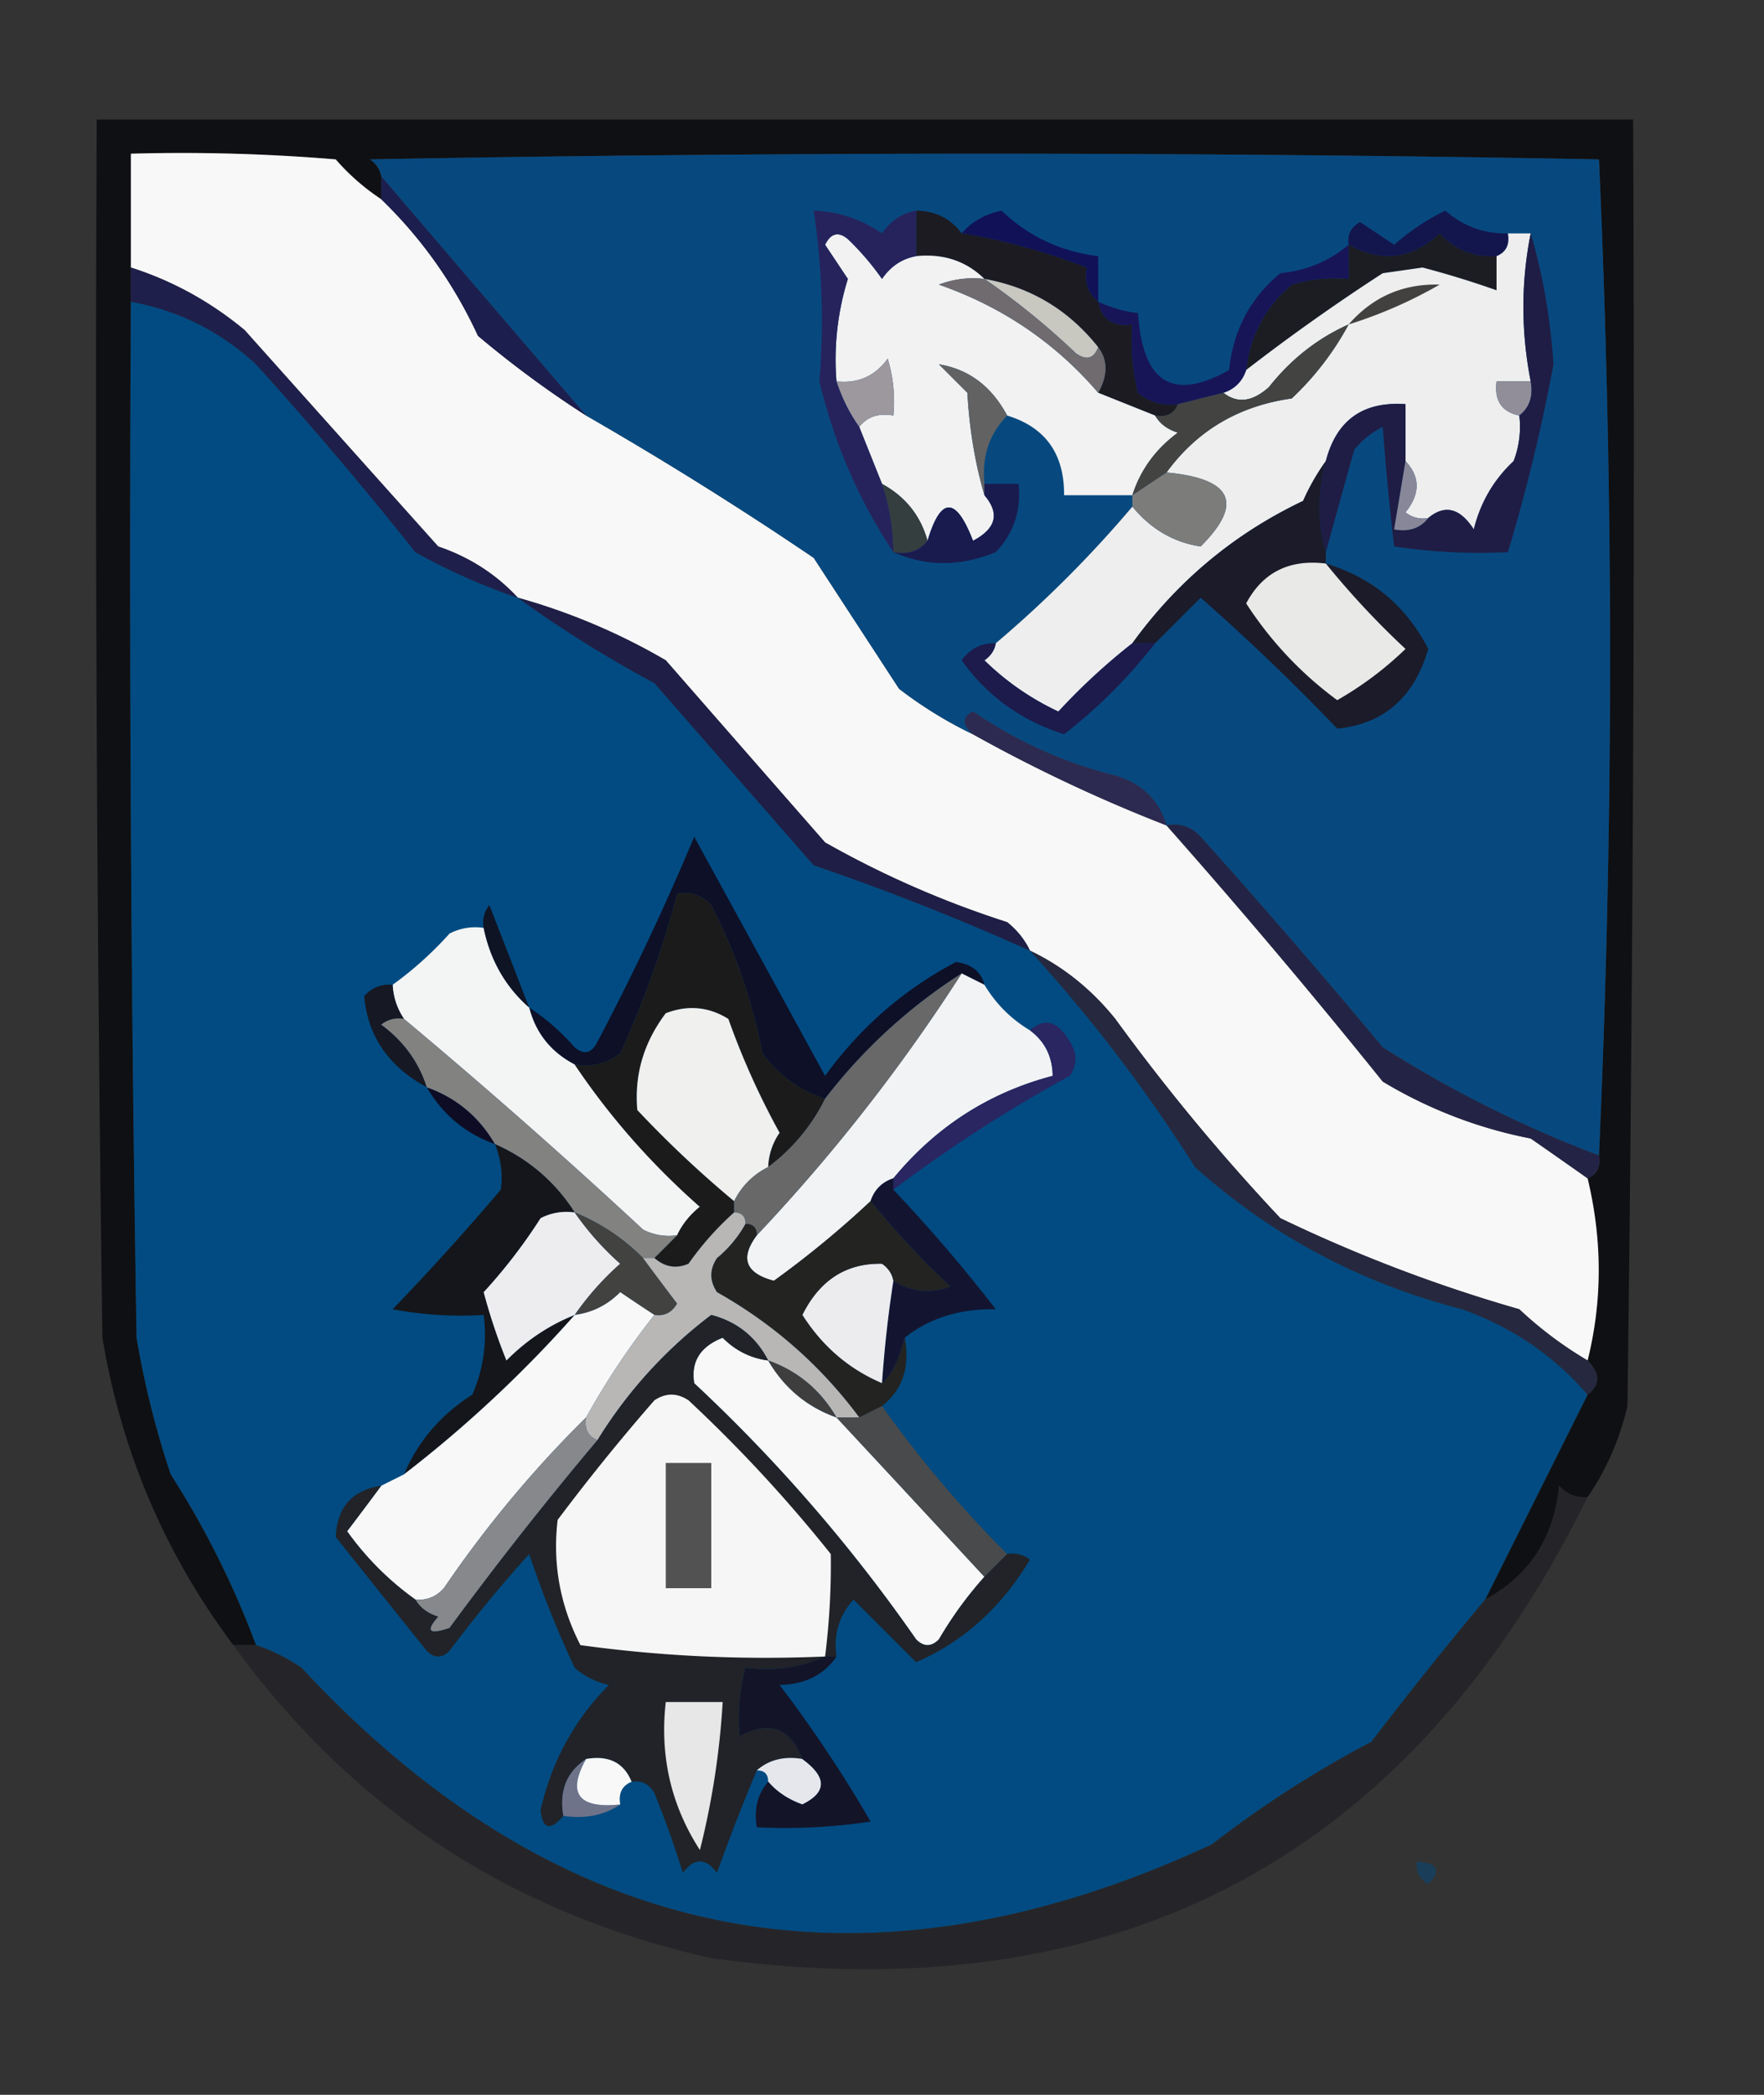 <svg xmlns="http://www.w3.org/2000/svg" width="155" height="184" style="shape-rendering:geometricPrecision;text-rendering:geometricPrecision;image-rendering:optimizeQuality;fill-rule:evenodd;clip-rule:evenodd"><rect width="100%" height="100%" fill="#333333" stroke="none"/><path style="opacity:.951" fill="#0e0f12" d="M139.5 131.5c-.996.086-1.829-.248-2.5-1-.437 4.561-2.604 7.894-6.5 10l9-18c1.125-.848 1.125-1.848 0-3 1.302-5.234 1.302-10.567 0-16 .838-.342 1.172-1.008 1-2a983.569 983.569 0 0 0 0-87.5c-36-.667-72-.667-108 0 .556.383.89.883 1 1.5v2a19.568 19.568 0 0 1-4-3.5c-5.99-.5-11.99-.666-18-.5v13a4141.1 4141.1 0 0 0 .5 91 78.96 78.96 0 0 0 3 12 78.806 78.806 0 0 1 7.5 15h-2c-6.011-8.028-9.845-17.028-11.5-27-.5-35.665-.667-71.332-.5-107h135a6381.5 6381.5 0 0 1-.5 113c-.705 2.976-1.871 5.642-3.5 8z"/><path style="opacity:1" fill="#f8f8f8" d="M33.5 17.5c3.56 3.444 6.394 7.444 8.5 12a90.555 90.555 0 0 0 9.5 7 321.444 321.444 0 0 1 20 12.5L79 60.5a36.637 36.637 0 0 0 6.5 4 136.468 136.468 0 0 0 17 8 619.998 619.998 0 0 1 19 22.5 39.995 39.995 0 0 0 13 5 701.656 701.656 0 0 1 5 3.5c1.302 5.433 1.302 10.766 0 16a33.845 33.845 0 0 1-6-4.5 132.38 132.38 0 0 1-21-8A180.786 180.786 0 0 1 98 89.5c-2.106-2.618-4.606-4.618-7.5-6-.453-.958-1.12-1.792-2-2.5a85.107 85.107 0 0 1-16-7c-4.696-5.359-9.362-10.692-14-16a55.345 55.345 0 0 0-13-5.5c-1.91-2.062-4.243-3.562-7-4.5a25502.817 25502.817 0 0 1-17-19c-3.004-2.496-6.338-4.329-10-5.5v-10c6.01-.166 12.01 0 18 .5a19.568 19.568 0 0 0 4 3.5z"/><path style="opacity:1" fill="#07497f" d="M140.5 101.5a103.749 103.749 0 0 1-19-9.5 663.381 663.381 0 0 0-16-18.5c-.825-.886-1.825-1.219-3-1-.719-2.388-2.385-3.888-5-4.5a38.534 38.534 0 0 1-12-5.5c-.963.47-.963 1.136 0 2a36.637 36.637 0 0 1-6.5-4L71.5 49a321.444 321.444 0 0 0-20-12.5 10914.32 10914.32 0 0 1-18-21c-.11-.617-.444-1.117-1-1.5 36-.667 72-.667 108 0a983.569 983.569 0 0 1 0 87.5z"/><path style="opacity:1" fill="#1c1e4e" d="M33.5 15.5c5.941 6.95 11.941 13.95 18 21a90.555 90.555 0 0 1-9.5-7c-2.106-4.556-4.94-8.556-8.5-12v-2z"/><path style="opacity:1" fill="#111158" d="M96.5 26.5c-.904-.709-1.237-1.709-1-3-3.853-1.46-7.52-2.46-11-3 .874-1.025 2.04-1.692 3.5-2 2.382 2.274 5.215 3.607 8.5 4v4z"/><path style="opacity:1" fill="#13164d" d="M132.5 20.5c.172.992-.162 1.658-1 2-1.984.117-3.65-.55-5-2-2.41 2.268-5.077 2.601-8 1-.131-.876.202-1.543 1-2l3 2a19.933 19.933 0 0 1 4.5-3c1.597 1.385 3.43 2.051 5.5 2z"/><path style="opacity:1" fill="#1c1b22" d="M80.5 18.5c1.7.027 3.033.694 4 2 3.48.54 7.147 1.54 11 3-.237 1.291.096 2.291 1 3 .321 1.548 1.321 2.215 3 2a18.436 18.436 0 0 0 .5 6c1.011.837 2.178 1.17 3.5 1-.342.838-1.008 1.172-2 1l-5-2c.854-1.535.854-2.868 0-4-2.601-3.277-5.935-5.277-10-6-1.602-1.574-3.602-2.24-6-2v-4z"/><path style="opacity:1" fill="#f2f2f2" d="M80.5 22.5c2.398-.24 4.398.426 6 2a8.434 8.434 0 0 0-4 .5c5.561 1.94 10.228 5.107 14 9.5l5 2c.418.722 1.084 1.222 2 1.5-1.964 1.451-3.297 3.284-4 5.5h-6c.025-3.64-1.642-5.973-5-7-1.38-2.574-3.38-4.074-6-4.5l2.5 2.5c.18 3.195.68 6.195 1.5 9 1.367 1.593 1.034 2.926-1 4-1.503-3.9-2.836-3.9-4 0-.611-2.211-1.944-3.878-4-5l-2-5c.709-.904 1.709-1.237 3-1 .16-1.7-.007-3.366-.5-5-1.11 1.537-2.61 2.203-4.5 2a23.843 23.843 0 0 1 1-9l-2-3c.502-1.021 1.168-1.188 2-.5a23.591 23.591 0 0 1 3 3.5c.765-1.112 1.765-1.779 3-2z"/><path style="opacity:1" fill="#1c1d23" d="M131.5 22.5v3a82.442 82.442 0 0 0-6.5-2l-3.5.5a175.258 175.258 0 0 0-12 8.5c.327-3.01 1.661-5.51 4-7.5a12.935 12.935 0 0 1 5-.5v-3c2.923 1.601 5.59 1.268 8-1 1.35 1.45 3.016 2.117 5 2z"/><path style="opacity:1" fill="#eee" d="M132.5 20.5h2c-.855 4.29-.855 8.623 0 13h-3c-.215 1.679.452 2.679 2 3a8.43 8.43 0 0 1-.5 4c-1.748 1.635-2.915 3.635-3.5 6-1.214-1.88-2.548-2.213-4-1a2.427 2.427 0 0 1-2-.5c1.301-1.615 1.301-3.115 0-4.5v-5c-3.737-.26-6.07 1.407-7 5a19.588 19.588 0 0 0-2 3.5c-6.044 2.874-11.044 7.04-15 12.5a55.133 55.133 0 0 0-6.5 6 23.416 23.416 0 0 1-6.5-4.5c.556-.383.89-.883 1-1.5a102.01 102.01 0 0 0 12-12c1.63 1.976 3.63 3.143 6 3.5 3.8-3.79 2.8-5.956-3-6.5 2.687-3.682 6.354-5.849 11-6.5a25.534 25.534 0 0 0 5-6.5c-2.725 1.213-5.059 3.046-7 5.5-1.446 1.298-2.779 1.465-4 .5 1-.333 1.667-1 2-2a175.258 175.258 0 0 1 12-8.5l3.5-.5a82.442 82.442 0 0 1 6.5 2v-3c.838-.342 1.172-1.008 1-2z"/><path style="opacity:1" fill="#014b82" d="M11.5 26.5c4.191.762 7.858 2.596 11 5.5a336.847 336.847 0 0 1 14 16.5 53.812 53.812 0 0 0 9 4 106.295 106.295 0 0 0 12 7.5l14 16a215.991 215.991 0 0 1 19 7.5 134.684 134.684 0 0 1 14.5 19c6.737 6.039 14.571 10.205 23.5 12.5 4.394 1.582 8.061 4.082 11 7.5l-9 18a364.42 364.42 0 0 0-10 12.5 94.093 94.093 0 0 0-14 9c-30.532 14.195-57.199 9.029-80-15.5a16.332 16.332 0 0 0-4-2 78.806 78.806 0 0 0-7.5-15 78.96 78.96 0 0 1-3-12 4141.1 4141.1 0 0 1-.5-91z"/><path style="opacity:1" fill="#c8c7c0" d="M86.5 24.5c4.065.723 7.399 2.723 10 6-.397 1.025-1.063 1.192-2 .5a65.18 65.18 0 0 0-8-6.5z"/><path style="opacity:1" fill="#42413f" d="M118.5 28.5c2.119-2.428 4.786-3.595 8-3.5a39.969 39.969 0 0 1-8 3.5z"/><path style="opacity:1" fill="#6f6b6f" d="M86.5 24.5a65.18 65.18 0 0 1 8 6.5c.937.692 1.603.525 2-.5.854 1.132.854 2.465 0 4-3.772-4.393-8.439-7.56-14-9.5a8.434 8.434 0 0 1 4-.5z"/><path style="opacity:1" fill="#626263" d="M88.5 36.5c-1.574 1.602-2.24 3.602-2 6v1c-.82-2.805-1.32-5.805-1.5-9L82.5 32c2.62.426 4.62 1.926 6 4.5z"/><path style="opacity:1" fill="#171558" d="M118.5 21.5v3a12.935 12.935 0 0 0-5 .5c-2.339 1.99-3.673 4.49-4 7.5-.333 1-1 1.667-2 2l-4 1c-1.322.17-2.489-.163-3.5-1a18.436 18.436 0 0 1-.5-6c-1.679.215-2.679-.452-3-2 1.189.548 2.355.88 3.5 1 .386 6.118 3.052 7.785 8 5 .36-3.497 1.86-6.33 4.5-8.5 2.311-.236 4.311-1.07 6-2.5z"/><path style="opacity:1" fill="#9d989e" d="M75.5 37.5c-.845-1.172-1.511-2.505-2-4 1.89.203 3.39-.463 4.5-2 .493 1.634.66 3.3.5 5-1.291-.237-2.291.096-3 1z"/><path style="opacity:1" fill="#928e99" d="M134.5 33.5c.237 1.291-.096 2.291-1 3-1.548-.321-2.215-1.321-2-3h3z"/><path style="opacity:1" fill="#434341" d="M118.5 28.5a25.534 25.534 0 0 1-5 6.5c-4.646.651-8.313 2.818-11 6.5l-3 2c.703-2.216 2.036-4.049 4-5.5-.916-.278-1.582-.778-2-1.5.992.172 1.658-.162 2-1l4-1c1.221.965 2.554.798 4-.5 1.941-2.454 4.275-4.287 7-5.5z"/><path style="opacity:1" fill="#1f1d45" d="M134.5 20.5c1.07 3.625 1.736 7.458 2 11.5a155.85 155.85 0 0 1-4 16.5 50.442 50.442 0 0 1-10-.5 241.829 241.829 0 0 1-1-10.5 7.248 7.248 0 0 0-2.5 2c-.849 3.021-1.683 6.021-2.5 9-.758-2.481-.758-5.148 0-8 .93-3.593 3.263-5.26 7-5v5l-1 6c1.291.237 2.291-.096 3-1 1.452-1.213 2.786-.88 4 1 .585-2.365 1.752-4.365 3.5-6a8.43 8.43 0 0 0 .5-4c.904-.709 1.237-1.709 1-3-.855-4.377-.855-8.71 0-13z"/><path style="opacity:1" fill="#26235c" d="M80.5 18.5v4c-1.235.221-2.235.888-3 2a23.591 23.591 0 0 0-3-3.5c-.832-.688-1.498-.521-2 .5l2 3a23.843 23.843 0 0 0-1 9c.489 1.495 1.155 2.828 2 4l2 5c.65 1.935.983 3.935 1 6-3.01-4.493-5.176-9.493-6.5-15a65.47 65.47 0 0 0-.5-15c2.177.086 4.177.753 6 2 .765-1.112 1.765-1.779 3-2z"/><path style="opacity:1" fill="#1e1f4b" d="M11.5 23.5c3.662 1.171 6.996 3.004 10 5.5 5.638 6.308 11.305 12.641 17 19 2.757.938 5.09 2.438 7 4.5a53.812 53.812 0 0 1-9-4 336.847 336.847 0 0 0-14-16.5c-3.142-2.904-6.809-4.738-11-5.5v-3z"/><path style="opacity:1" fill="#888799" d="M123.5 40.5c1.301 1.385 1.301 2.885 0 4.5a2.427 2.427 0 0 0 2 .5c-.709.904-1.709 1.237-3 1l1-6z"/><path style="opacity:1" fill="#7c7c7b" d="M102.5 41.5c5.8.544 6.8 2.71 3 6.5-2.37-.357-4.37-1.524-6-3.5v-1l3-2z"/><path style="opacity:1" fill="#353e3f" d="M77.5 42.5c2.056 1.122 3.389 2.789 4 5-.709.904-1.709 1.237-3 1a19.242 19.242 0 0 0-1-6z"/><path style="opacity:1" fill="#191b4f" d="M86.5 43.5v-1h3c.253 2.327-.414 4.327-2 6-3.135 1.283-6.135 1.283-9 0 1.291.237 2.291-.096 3-1 1.164-3.9 2.497-3.9 4 0 2.034-1.074 2.367-2.407 1-4z"/><path style="opacity:1" fill="#1b1b2a" d="M116.5 40.5c-.758 2.852-.758 5.519 0 8v1c4.044 1.208 7.044 3.708 9 7.5-1.239 4.256-3.906 6.59-8 7a193.539 193.539 0 0 0-12-11.5l-4 4h-2c3.956-5.46 8.956-9.626 15-12.5a19.588 19.588 0 0 1 2-3.5z"/><path style="opacity:1" fill="#e9eae7" d="M116.5 49.5a74.191 74.191 0 0 0 7 7.5 30.057 30.057 0 0 1-6 4.5 32.298 32.298 0 0 1-8-8.5c1.454-2.728 3.788-3.894 7-3.5z"/><path style="opacity:1" fill="#1c1b4c" d="M87.5 56.5c-.11.617-.444 1.117-1 1.5a23.416 23.416 0 0 0 6.5 4.5 55.133 55.133 0 0 1 6.5-6h2a45.432 45.432 0 0 1-8 8c-3.784-1.212-6.784-3.379-9-6.5.744-1.039 1.744-1.539 3-1.5z"/><path style="opacity:1" fill="#1e1e47" d="M45.5 52.5a55.345 55.345 0 0 1 13 5.5c4.638 5.308 9.304 10.641 14 16a85.107 85.107 0 0 0 16 7c.88.708 1.547 1.542 2 2.5a215.991 215.991 0 0 0-19-7.5l-14-16a106.295 106.295 0 0 1-12-7.5z"/><path style="opacity:1" fill="#2d2a51" d="M102.5 72.5a136.468 136.468 0 0 1-17-8c-.963-.864-.963-1.53 0-2a38.534 38.534 0 0 0 12 5.5c2.615.612 4.281 2.112 5 4.5z"/><path style="opacity:1" fill="#0d1027" d="m86.5 86.5-2-1a47.116 47.116 0 0 0-12 11c-2.216-.703-4.049-2.036-5.5-4a47.686 47.686 0 0 0-4.5-13c-.825-.886-1.825-1.219-3-1a87.73 87.73 0 0 1-5 14c-1.189.929-2.522 1.262-4 1-2.087-1.085-3.42-2.751-4-5a19.568 19.568 0 0 1 4 3.5c.832.688 1.498.521 2-.5a222.516 222.516 0 0 0 8.5-18c3.819 6.968 7.652 13.968 11.5 21 3.088-4.259 6.921-7.592 11.5-10 1.376.184 2.209.85 2.5 2z"/><path style="opacity:1" fill="#f3f4f4" d="M42.5 81.5c.579 2.831 1.912 5.164 4 7 .58 2.249 1.913 3.915 4 5 3.086 4.592 6.752 8.758 11 12.5-.88.708-1.547 1.542-2 2.5a4.934 4.934 0 0 1-3-.5 540.894 540.894 0 0 0-21-18.5 5.728 5.728 0 0 1-1-3 31.444 31.444 0 0 0 5-4.5 4.932 4.932 0 0 1 3-.5z"/><path style="opacity:1" fill="#0f1424" d="M46.5 88.5c-2.088-1.836-3.421-4.169-4-7a2.428 2.428 0 0 1 .5-2c1.18 3.021 2.346 6.021 3.5 9z"/><path style="opacity:1" fill="#25283f" d="M90.5 83.5c2.894 1.382 5.394 3.382 7.5 6a180.786 180.786 0 0 0 14.5 17.5 132.38 132.38 0 0 0 21 8 33.845 33.845 0 0 0 6 4.5c1.125 1.152 1.125 2.152 0 3-2.939-3.418-6.606-5.918-11-7.5-8.929-2.295-16.763-6.461-23.5-12.5a134.684 134.684 0 0 0-14.5-19z"/><path style="opacity:1" fill="#f2f3f4" d="m84.5 85.5 2 1c1 1.667 2.333 3 4 4 1.306.967 1.973 2.3 2 4-5.598 1.47-10.264 4.47-14 9-1 .333-1.667 1-2 2a85.665 85.665 0 0 1-8.5 7c-2.5-.658-3-1.991-1.5-4a156.763 156.763 0 0 0 18-23z"/><path style="opacity:1" fill="#1c1b1b" d="M72.5 96.5a16.632 16.632 0 0 1-5 6 5.577 5.577 0 0 1 1-3 67.193 67.193 0 0 1-4.5-10c-1.726-1.076-3.56-1.243-5.5-.5-1.938 2.568-2.771 5.402-2.5 8.5a95.343 95.343 0 0 0 8.5 8v1a26.416 26.416 0 0 0-4 4.5c-1.077.47-2.077.303-3-.5l2-2c.453-.958 1.12-1.792 2-2.5-4.248-3.742-7.914-7.908-11-12.5 1.478.262 2.811-.071 4-1a87.73 87.73 0 0 0 5-14c1.175-.219 2.175.114 3 1a47.686 47.686 0 0 1 4.5 13c1.451 1.964 3.284 3.297 5.5 4z"/><path style="opacity:1" fill="#686869" d="M84.5 85.5a156.763 156.763 0 0 1-18 23c0-.667-.333-1-1-1 0-.667-.333-1-1-1v-1a6.544 6.544 0 0 1 3-3 16.632 16.632 0 0 0 5-6 47.116 47.116 0 0 1 12-11z"/><path style="opacity:1" fill="#f0f0ef" d="M67.5 102.5a6.544 6.544 0 0 0-3 3 95.343 95.343 0 0 1-8.5-8c-.271-3.098.562-5.932 2.5-8.5 1.94-.743 3.774-.576 5.5.5a67.193 67.193 0 0 0 4.5 10 5.577 5.577 0 0 0-1 3z"/><path style="opacity:1" fill="#161823" d="M34.5 86.5a5.728 5.728 0 0 0 1 3 2.428 2.428 0 0 0-2 .5c1.964 1.451 3.297 3.284 4 5.5-3.347-1.811-5.18-4.478-5.5-8 .67-.752 1.504-1.086 2.5-1z"/><path style="opacity:1" fill="#0e0c24" d="M37.5 95.5c2.59.92 4.59 2.586 6 5-2.59-.92-4.59-2.586-6-5z"/><path style="opacity:1" fill="#232445" d="M102.5 72.5c1.175-.219 2.175.114 3 1a663.381 663.381 0 0 1 16 18.5 103.749 103.749 0 0 0 19 9.5c.172.992-.162 1.658-1 2a701.656 701.656 0 0 0-5-3.5 39.995 39.995 0 0 1-13-5 619.998 619.998 0 0 0-19-22.5z"/><path style="opacity:1" fill="#292661" d="M78.5 104.5v-1c3.736-4.53 8.402-7.53 14-9-.027-1.7-.694-3.033-2-4 1.293-1.145 2.46-.811 3.5 1 .667 1 .667 2 0 3a125.818 125.818 0 0 0-15.5 10z"/><path style="opacity:1" fill="#828281" d="M35.5 89.5a540.894 540.894 0 0 1 21 18.5 4.934 4.934 0 0 0 3 .5l-2 2h-1a17.9 17.9 0 0 0-6-4c-1.734-2.7-4.068-4.7-7-6-1.41-2.414-3.41-4.08-6-5-.703-2.216-2.036-4.049-4-5.5a2.428 2.428 0 0 1 2-.5z"/><path style="opacity:1" fill="#15161b" d="M43.5 100.5c2.932 1.3 5.266 3.3 7 6a4.934 4.934 0 0 0-3 .5 47.059 47.059 0 0 1-5 6.5 51.28 51.28 0 0 0 2 6c1.764-1.778 3.764-3.111 6-4a108.884 108.884 0 0 1-15 14c1.234-2.907 3.234-5.241 6-7a13.118 13.118 0 0 0 1-7 32.462 32.462 0 0 1-8-.5 222.209 222.209 0 0 0 9.5-10.5c.195-1.319.028-2.653-.5-4z"/><path style="opacity:1" fill="#ededef" d="M50.5 106.5a25.136 25.136 0 0 0 4 4.5 25.136 25.136 0 0 0-4 4.5c-2.236.889-4.236 2.222-6 4a51.28 51.28 0 0 1-2-6 47.059 47.059 0 0 0 5-6.5 4.934 4.934 0 0 1 3-.5z"/><path style="opacity:1" fill="#131530" d="M78.5 103.5v1a136.55 136.55 0 0 1 9 10.5c-3.175-.053-5.842.78-8 2.5-.517 2.01-1.184 3.343-2 4 .204-3.018.537-6.018 1-9 1.568.973 3.235 1.14 5 .5a73.56 73.56 0 0 1-7-7.5c.333-1 1-1.667 2-2z"/><path style="opacity:1" fill="#424240" d="M50.5 106.5a17.9 17.9 0 0 1 6 4 494.818 494.818 0 0 0 3 4c-.457.798-1.124 1.131-2 1a184.223 184.223 0 0 1-3-2c-1.122 1.13-2.456 1.797-4 2a25.136 25.136 0 0 1 4-4.5 25.136 25.136 0 0 1-4-4.5z"/><path style="opacity:1" fill="#ecebee" d="M78.5 112.5a104.578 104.578 0 0 0-1 9c-2.907-1.234-5.24-3.234-7-6 1.519-3.06 3.852-4.56 7-4.5.556.383.89.883 1 1.5z"/><path style="opacity:1" fill="#f8f8f9" d="M57.5 115.5a66.382 66.382 0 0 0-6 9 100.535 100.535 0 0 0-12.5 15c-.67.752-1.504 1.086-2.5 1a25.65 25.65 0 0 1-6-6 494.818 494.818 0 0 0 3-4l2-1a108.884 108.884 0 0 0 15-14c1.544-.203 2.878-.87 4-2 1.018.693 2.018 1.359 3 2z"/><path style="opacity:1" fill="#232321" d="M76.5 105.5a73.56 73.56 0 0 0 7 7.5c-1.765.64-3.432.473-5-.5-.11-.617-.444-1.117-1-1.5-3.148-.06-5.481 1.44-7 4.5 1.76 2.766 4.093 4.766 7 6 .816-.657 1.483-1.99 2-4 .475 2.582-.192 4.582-2 6l-2 1c-3.38-4.546-7.546-8.212-12.5-11-.667-1-.667-2 0-3a10.51 10.51 0 0 0 2.5-3c.667 0 1 .333 1 1-1.5 2.009-1 3.342 1.5 4a85.665 85.665 0 0 0 8.5-7z"/><path style="opacity:1" fill="#f8f8f8" d="M67.5 119.5c1.41 2.414 3.41 4.081 6 5 4.411 4.739 8.745 9.406 13 14a33.655 33.655 0 0 0-4 5.5c-.667.667-1.333.667-2 0A140.7 140.7 0 0 0 61 121.5c-.309-1.891.525-3.225 2.5-4 1.122 1.13 2.456 1.797 4 2z"/><path style="opacity:1" fill="#b8b7b6" d="M64.5 106.5c.667 0 1 .333 1 1a10.51 10.51 0 0 1-2.5 3c-.667 1-.667 2 0 3 4.954 2.788 9.12 6.454 12.5 11h-2c-1.41-2.414-3.41-4.081-6-5-1.072-2.071-2.739-3.405-5-4a40.14 40.14 0 0 0-10 11c-.838-.342-1.172-1.008-1-2a66.382 66.382 0 0 1 6-9c.876.131 1.543-.202 2-1a494.818 494.818 0 0 1-3-4h1c.923.803 1.923.97 3 .5a26.416 26.416 0 0 1 4-4.5z"/><path style="opacity:1" fill="#3f3e3e" d="M67.5 119.5c2.59.919 4.59 2.586 6 5-2.59-.919-4.59-2.586-6-5z"/><path style="opacity:1" fill="#494a4b" d="M77.5 123.5a100.638 100.638 0 0 0 11 13l-2 2a7810.073 7810.073 0 0 0-13-14h2l2-1z"/><path style="opacity:1" fill="#87888b" d="M51.5 124.5c-.172.992.162 1.658 1 2a318.066 318.066 0 0 0-13 16.5c-1.813.614-2.147.281-1-1-.916-.278-1.583-.778-2-1.5.996.086 1.83-.248 2.5-1a100.535 100.535 0 0 1 12.5-15z"/><path style="opacity:1" fill="#212328" d="M67.5 119.5c-1.544-.203-2.878-.87-4-2-1.975.775-2.809 2.109-2.5 4A140.7 140.7 0 0 1 80.5 144c.667.667 1.333.667 2 0a33.655 33.655 0 0 1 4-5.5l2-2a2.429 2.429 0 0 1 2 .5c-2.523 4.205-5.856 7.205-10 9l-5.5-5.5c-1.27 1.405-1.77 3.071-1.5 5h-1c-2.107.968-4.44 1.302-7 1a17.642 17.642 0 0 0-.5 6c2.609-1.409 4.442-.742 5.5 2-1.599-.268-2.932.066-4 1a180.262 180.262 0 0 0-3.5 9c-1-1.333-2-1.333-3 0a87.287 87.287 0 0 0-2.5-7c-.457-.798-1.124-1.131-2-1-.683-1.676-2.017-2.343-4-2-1.713 1.135-2.38 2.802-2 5-1.15 1.35-1.817 1.184-2-.5.962-4.26 2.962-7.926 6-11a6.802 6.802 0 0 1-3-1.5 91.87 91.87 0 0 1-4-10 120.593 120.593 0 0 0-7 8.5c-.667.667-1.333.667-2 0-2.71-3.367-5.376-6.701-8-10 .117-2.616 1.45-4.116 4-4.5a494.818 494.818 0 0 1-3 4 25.65 25.65 0 0 0 6 6c.417.722 1.084 1.222 2 1.5-1.147 1.281-.813 1.614 1 1a318.066 318.066 0 0 1 13-16.5 40.14 40.14 0 0 1 10-11c2.261.595 3.928 1.929 5 4z"/><path style="opacity:1" fill="#f6f6f6" d="M72.5 145.5c-7.255.313-14.421-.02-21.5-1-1.791-3.491-2.458-7.158-2-11a181.912 181.912 0 0 1 8.5-10.5c1-.667 2-.667 3 0A125.67 125.67 0 0 1 73 136.5a65.027 65.027 0 0 1-.5 9z"/><path style="opacity:1" fill="#525252" d="M58.5 128.5h4v11h-4v-11z"/><path style="opacity:.489" fill="#004a82" d="M124.5 163.5c1.837.139 2.17.806 1 2-.798-.457-1.131-1.124-1-2z"/><path style="opacity:1" fill="#252529" d="M139.5 131.5c-15.739 31.874-41.405 45.374-77 40.5-17.554-3.931-31.554-13.097-42-27.5h2c1.4.471 2.734 1.138 4 2 22.801 24.529 49.468 29.695 80 15.5a94.093 94.093 0 0 1 14-9 364.42 364.42 0 0 1 10-12.5c3.896-2.106 6.063-5.439 6.5-10 .671.752 1.504 1.086 2.5 1z"/><path style="opacity:1" fill="#6f7389" d="M51.5 154.5c-1.686 3.037-.686 4.37 3 4-1.419.951-3.085 1.284-5 1-.38-2.198.287-3.865 2-5z"/><path style="opacity:1" fill="#e6e7ec" d="M66.5 155.5c1.068-.934 2.401-1.268 4-1 2.188 1.592 2.188 2.926 0 4-1.239-.442-2.239-1.109-3-2 0-.667-.333-1-1-1z"/><path style="opacity:1" fill="#f8f8f8" d="M51.5 154.5c1.983-.343 3.317.324 4 2-.838.342-1.172 1.008-1 2-3.686.37-4.686-.963-3-4z"/><path style="opacity:1" fill="#141428" d="M72.5 145.5h1c-1.09 1.617-2.756 2.45-5 2.5a114.964 114.964 0 0 1 8 12c-3.317.498-6.65.665-10 .5-.268-1.599.066-2.932 1-4 .761.891 1.761 1.558 3 2 2.188-1.074 2.188-2.408 0-4-1.058-2.742-2.891-3.409-5.5-2a17.642 17.642 0 0 1 .5-6c2.56.302 4.893-.032 7-1z"/><path style="opacity:1" fill="#e7e7e7" d="M58.5 149.5h5a69.904 69.904 0 0 1-2 13c-2.537-3.926-3.537-8.259-3-13z"/></svg>